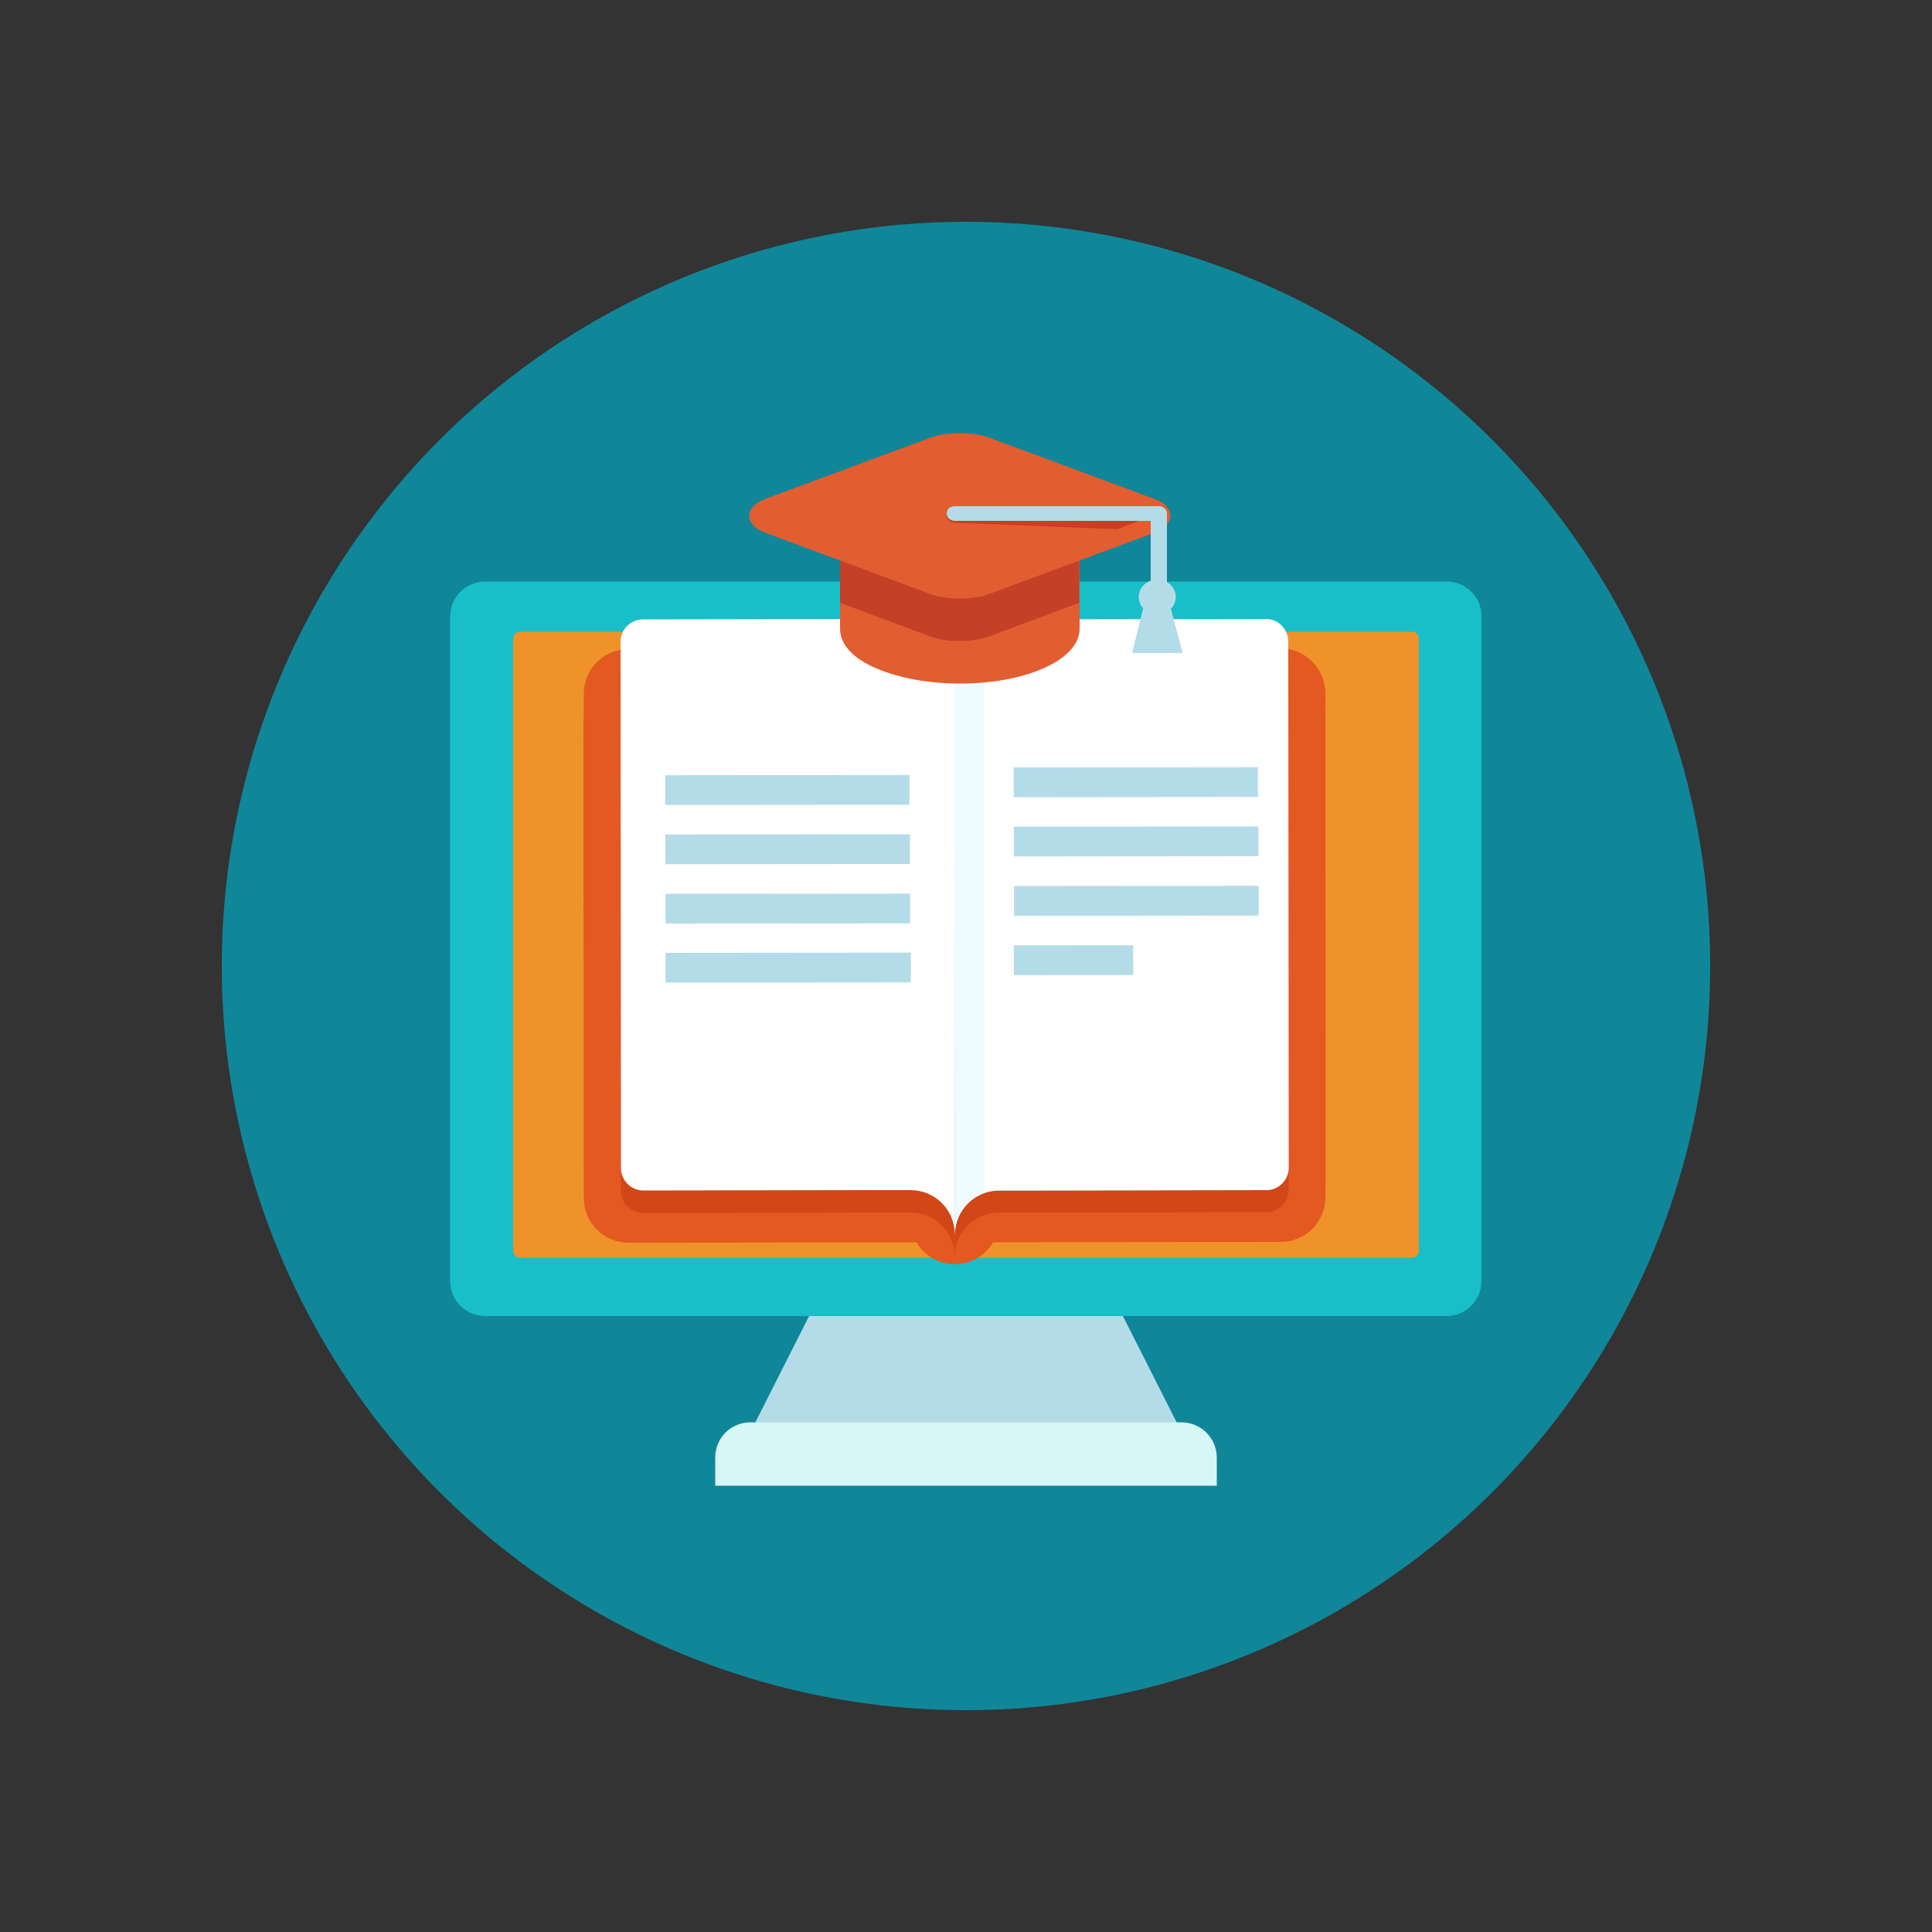 <?xml version="1.0" encoding="utf-8"?>
<!-- Generator: Adobe Illustrator 18.1.0, SVG Export Plug-In . SVG Version: 6.00 Build 0)  -->
<svg version="1.1" id="Layer_1" xmlns="http://www.w3.org/2000/svg" xmlns:xlink="http://www.w3.org/1999/xlink" x="0px" y="0px"
	 viewBox="0 0 500 500" enable-background="new 0 0 500 500" xml:space="preserve">
<rect x="0" y="0" width="500" height="500" fill="#333333" stroke="none"/>
<g>
	<circle fill="#108699" cx="250" cy="250" r="192.6"/>
	<g>
		<g>
			<g>
				<g>
					<polygon fill="#B4DCE8" points="257.3,331.5 242.7,331.5 214,331.5 192.7,373.6 242.7,373.6 257.3,373.6 307.3,373.6 
						286,331.5 					"/>
				</g>
				<path fill="#18BFC8" d="M374.4,150.5H125.6c-5.1,0-9.1,4.1-9.1,9.1v18.3v135.3v18.3c0,5.1,4.1,9.1,9.1,9.1h248.7
					c5.1,0,9.1-4.1,9.1-9.1v-18.3V177.9v-18.3C383.5,154.6,379.4,150.5,374.4,150.5z"/>
				<path fill="#D7F7F6" d="M305.8,368.1H194.2c-5.1,0-9.1,4.1-9.1,9.1v7.3h129.8v-7.3C314.9,372.2,310.8,368.1,305.8,368.1z"/>
			</g>
			<path fill="#EF922A" d="M365.4,163.5H134.6c-1,0-1.8,0.8-1.8,1.8v9.9v4.7v9.4v116.2v18.2c0,1,0.8,1.8,1.8,1.8h230.8
				c1,0,1.8-0.8,1.8-1.8v-18.2V189.2v-9.4v-4.7v-9.9C367.2,164.3,366.4,163.5,365.4,163.5z"/>
			<g>
				<g>
					<path fill="#E35921" d="M331.4,171.7l-168.9,0.2c-6.4,0-11.5,9-11.5,15.4l0.1,122.8c0,6.4,5.2,11.5,11.5,11.5l168.9-0.2
						c6.4,0,11.5-5.2,11.5-11.5L343,187C342.9,180.7,337.8,171.7,331.4,171.7z"/>
					<circle fill="#E35921" cx="247.1" cy="315.7" r="11.5"/>
					<path fill="#E35921" d="M331.4,167.8L162.6,168c-6.4,0-11.5,5.2-11.5,11.5l0.1,126.7c0,6.4,5.2,11.5,11.5,11.5l168.9-0.2
						c6.4,0,11.5-5.2,11.5-11.5l-0.1-126.7C342.9,173,337.8,167.8,331.4,167.8z"/>
					<g>
						<path fill="#D14718" d="M247.1,308l0-9.6L247,194.8l0-7.7l0-9.6c0-6.4-5.2-11.5-11.5-11.5l-7.7,0l-1.9,0l-59.5,0.1
							c-3.2,0-5.8,2.6-5.8,5.8l0.1,136.2c0,3.2,2.6,5.8,5.8,5.8l57.6-0.1l11.5,0c6.4,0,11.5,5.1,11.5,11.5l0-11.5L247.1,308z"/>
						<g>
							<path fill="#D14718" d="M327.6,165.9l-59.5,0.1l-1.9,0l-7.7,0c-6.4,0-11.5,5.2-11.5,11.5l0,9.6l0,7.7l0.1,103.6l0,9.6l0,5.8
								l0,11.5c0-6.4,5.1-11.5,11.5-11.5l11.5,0l57.6-0.1c3.2,0,5.8-2.6,5.8-5.8l-0.1-136.2C333.3,168.5,330.8,165.9,327.6,165.9z"
								/>
						</g>
					</g>
					<g>
						<path fill="#FFFFFF" d="M247.1,302.2l0-9.6L247,189l0-11.5l0-5.8c0-6.4-5.2-11.5-11.5-11.5l-7.7,0l-1.9,0l-59.5,0.1
							c-3.2,0-5.8,2.6-5.8,5.8l0.1,136.2c0,3.2,2.6,5.8,5.8,5.8l57.6-0.1l11.5,0c6.4,0,11.5,5.1,11.5,11.5l0-11.5L247.1,302.2z"/>
						<path fill="#77C3F5" d="M327.6,160.2l-59.5,0.1l-1.9,0l-7.7,0c-6.4,0-11.5,5.2-11.5,11.5l0,5.8l0,11.5l0.1,103.6l0,9.6l0,5.8
							l0,11.5c0-6.4,5.1-11.5,11.5-11.5l11.5,0l57.6-0.1c3.2,0,5.8-2.6,5.8-5.8l-0.1-136.2C333.3,162.7,330.8,160.2,327.6,160.2z"/>
						<path fill="#FFFFFF" d="M327.6,160.2l-59.5,0.1l-1.9,0l-7.7,0c-6.4,0-11.5,5.2-11.5,11.5l0,5.8l0,11.5l0.1,103.6l0,9.6l0,5.8
							l0,11.5c0-6.4,5.1-11.5,11.5-11.5l11.5,0l57.6-0.1c3.2,0,5.8-2.6,5.8-5.8l-0.1-136.2C333.3,162.7,330.8,160.2,327.6,160.2z"/>
						<path fill="#EEFCFF" d="M247,171.8l0,5.8l0,11.5l0.1,103.6l0,9.6l0,5.8l0,11.5c0-5,3.2-9.3,7.7-10.9l0-0.7l0-5.8l0-9.6
							L254.7,189l0-11.5l0-5.8c0-6.4,5.1-11.5,11.5-11.5l-7.7,0C252.1,160.2,247,165.4,247,171.8z"/>
					</g>
				</g>
				<g>
					<g>
						
							<rect x="199.9" y="172.8" transform="matrix(-9.530026e-04 -1 1 -9.530026e-04 -0.449 408.389)" fill="#B4DCE8" width="7.7" height="63.2"/>
						
							<rect x="200" y="188.1" transform="matrix(-9.395320e-04 -1 1 -9.395320e-04 -15.719 423.837)" fill="#B4DCE8" width="7.7" height="63.3"/>
						
							<rect x="200" y="203.5" transform="matrix(-9.530026e-04 -1 1 -9.530026e-04 -31.053 439.221)" fill="#B4DCE8" width="7.7" height="63.3"/>
						
							<rect x="200.2" y="218.7" transform="matrix(-9.530026e-04 -1 1 -9.530026e-04 -46.285 454.707)" fill="#B4DCE8" width="7.7" height="63.5"/>
					</g>
				</g>
				<g>
					<g>
						
							<rect x="290.1" y="170.8" transform="matrix(-9.395320e-04 -1 1 -9.395320e-04 91.826 496.569)" fill="#B4DCE8" width="7.7" height="63.2"/>
						
							<rect x="290.2" y="186.1" transform="matrix(-9.663540e-04 -1 1 -9.663540e-04 76.568 512.026)" fill="#B4DCE8" width="7.7" height="63.3"/>
						
							<rect x="290.2" y="201.5" transform="matrix(-9.663540e-04 -1 1 -9.663540e-04 61.23 527.407)" fill="#B4DCE8" width="7.7" height="63.3"/>
						
							<rect x="274" y="233" transform="matrix(-9.395320e-04 -1 1 -9.395320e-04 29.639 526.581)" fill="#B4DCE8" width="7.7" height="30.9"/>
					</g>
				</g>
			</g>
		</g>
		<g>
			<path fill="#D14718" d="M219.8,162.6c0,6.7,12.8,12.1,28.6,12.1c15.8,0,28.6-5.4,28.6-12.1v-25.5h-57.2V162.6z"/>
			<polygon fill="#B4DCE8" points="296.3,155.6 293,169 306.1,169 302.5,155.6 			"/>
			<path fill="#E25D30" d="M277,135.1h-57.2c-1.3,0-2.4,0.9-2.4,2.1v25.5c0,4.1,3.4,7.8,9.7,10.4c5.7,2.4,13.3,3.8,21.3,3.8
				c8,0,15.5-1.3,21.3-3.8c6.3-2.7,9.7-6.4,9.7-10.4v-25.5C279.4,136,278.3,135.1,277,135.1z"/>
			<path fill="#C44026" d="M217.4,156l23.3,8.7c4.2,1.6,11.1,1.6,15.3,0l23.3-8.7v-17.3h-61.9V156z"/>
			<path fill="#FFFFFF" d="M297.8,131l-42.6-15.8c-3.7-1.4-9.8-1.4-13.5,0L199.1,131c-3.7,1.4-3.7,3.6,0,5l42.6,15.8
				c3.7,1.4,9.8,1.4,13.5,0l42.6-15.8C301.5,134.6,301.5,132.4,297.8,131z"/>
			<path fill="#E25D30" d="M297.8,131l-42.6-15.8c-3.7-1.4-9.8-1.4-13.5,0L199.1,131c-3.7,1.4-3.7,3.6,0,5l42.6,15.8
				c3.7,1.4,9.8,1.4,13.5,0l42.6-15.8C301.5,134.6,301.5,132.4,297.8,131z"/>
			<path fill="#C44026" d="M299.9,133.5l-52.2-2c-1.2,0-2.7,0.9-2.7,1.9s1,1.9,2.1,1.9l48.7,1.9l1.9-0.7c2.2-0.8,3.1-1.9,2.7-2.9
				C300.3,133.5,300.1,133.5,299.9,133.5z"/>
			<path fill="#E25D30" d="M298.7,129.1l-42.6-15.8c-2.1-0.8-4.8-1.2-7.7-1.2c-2.9,0-5.6,0.4-7.7,1.2l-42.6,15.8
				c-3.7,1.4-4.2,3.4-4.2,4.4c0,1.1,0.6,3,4.2,4.4l42.6,15.8c2.1,0.8,4.8,1.2,7.7,1.2c2.9,0,5.6-0.4,7.7-1.2l42.6-15.8
				c3.7-1.4,4.2-3.4,4.2-4.4C302.9,132.4,302.4,130.5,298.7,129.1z M296.8,134.1l-42.6,15.8c-1.5,0.6-3.6,0.9-5.8,0.9
				c-2.2,0-4.3-0.3-5.8-0.9L200,134.1c-0.7-0.2-1-0.5-1.2-0.6c0.2-0.1,0.6-0.4,1.2-0.6l42.6-15.8c1.5-0.6,3.6-0.9,5.8-0.9
				c2.2,0,4.3,0.3,5.8,0.9l42.6,15.8c0.7,0.2,1,0.5,1.2,0.6C297.8,133.7,297.5,133.9,296.8,134.1z"/>
			<path fill="#B4DCE8" d="M299.9,131h-52.8c-1.2,0-2.1,0.8-2.1,1.9s1,1.9,2.1,1.9h50.7v19.2c0,1,1,1.9,2.1,1.9
				c1.2,0,2.1-0.8,2.1-1.9v-21C302.1,131.9,301.1,131,299.9,131z"/>
			<ellipse fill="#B4DCE8" cx="299.5" cy="154.5" rx="4.8" ry="4.5"/>
		</g>
	</g>
</g>
</svg>
